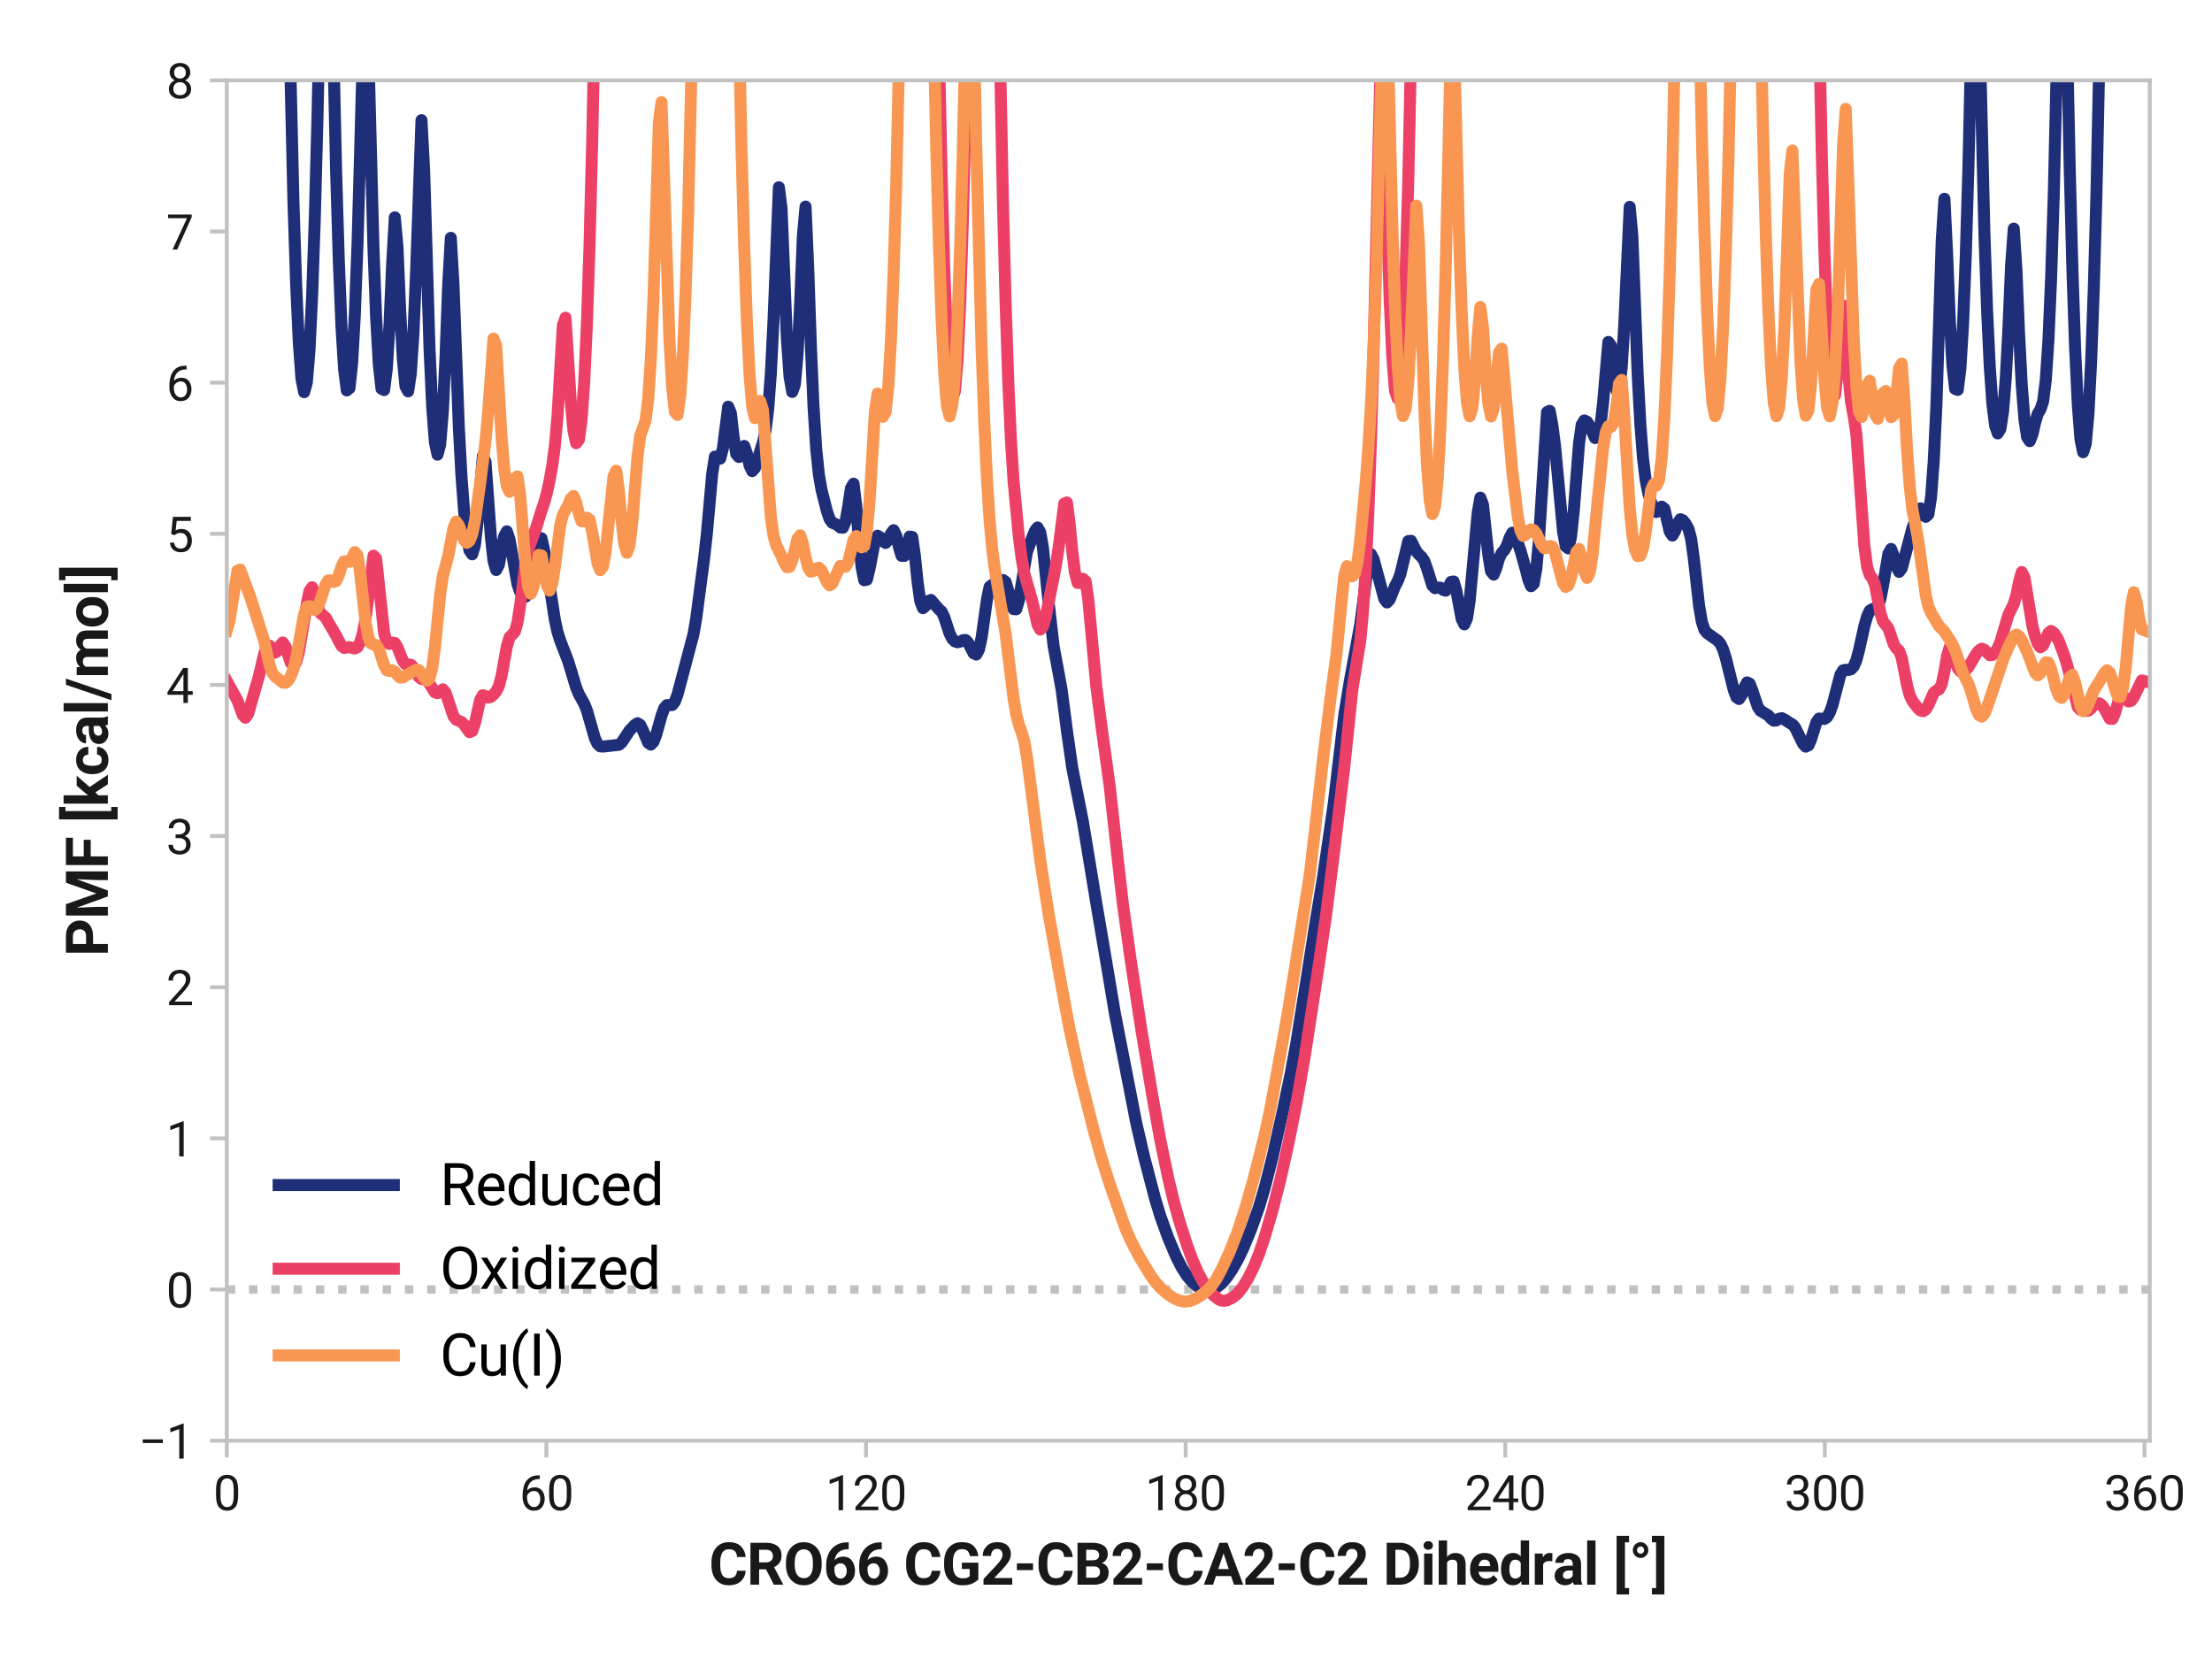 <?xml version="1.0" encoding="utf-8" standalone="no"?>
<!DOCTYPE svg PUBLIC "-//W3C//DTD SVG 1.1//EN"
  "http://www.w3.org/Graphics/SVG/1.1/DTD/svg11.dtd">
<svg xmlns:xlink="http://www.w3.org/1999/xlink" width="460.8pt" height="345.6pt" viewBox="0 0 460.8 345.6" xmlns="http://www.w3.org/2000/svg" version="1.1">
 <defs>
  <style type="text/css">*{stroke-linejoin: round; stroke-linecap: butt}</style>
 </defs>
 <g id="figure_1">
  <g id="patch_1">
   <path d="M 0 345.6 
L 460.8 345.6 
L 460.8 0 
L 0 0 
z
" style="fill: #ffffff"/>
  </g>
  <g id="axes_1">
   <g id="patch_2">
    <path d="M 47.243 300.112 
L 447.84 300.112 
L 447.84 16.74 
L 47.243 16.74 
z
" style="fill: #ffffff"/>
   </g>
   <g id="line2d_1">
    <path d="M 47.243 268.626 
L 447.84 268.626 
" clip-path="url(#p635b5f768e)" style="fill: none; stroke-dasharray: 1.75,2.888; stroke-dashoffset: 0; stroke: #c0c0c0; stroke-width: 1.75"/>
   </g>
   <g id="line2d_2">
    <path d="M 60.128 -1 
L 61.133 42.142 
L 61.689 59.136 
L 62.245 71.393 
L 62.8 78.914 
L 63.356 81.698 
L 63.911 79.747 
L 64.467 73.059 
L 65.023 61.635 
L 65.578 45.475 
L 66.134 24.579 
L 66.688 -1 
M 69.197 -1 
L 70.023 35.833 
L 70.579 54.313 
L 71.134 68.056 
L 71.69 77.063 
L 72.246 81.335 
L 72.801 80.869 
L 73.357 75.668 
L 73.913 65.73 
L 74.468 51.057 
L 75.024 31.673 
L 75.9 -1 
M 76.357 -1 
L 76.691 9.167 
L 77.802 51.725 
L 78.357 66.212 
L 78.913 75.963 
L 79.469 80.977 
L 80.024 81.257 
L 80.58 76.811 
L 81.136 67.738 
L 81.691 54.982 
L 82.247 45.269 
L 82.802 51.406 
L 83.358 64.493 
L 83.914 74.764 
L 84.469 80.503 
L 85.025 81.527 
L 85.58 77.816 
L 86.136 69.372 
L 86.692 56.226 
L 87.803 25.036 
L 88.359 35.522 
L 89.47 72.466 
L 90.025 84.615 
L 90.581 92.033 
L 91.137 94.715 
L 91.692 92.664 
L 92.248 85.885 
L 92.803 74.471 
L 93.359 59.484 
L 93.915 49.544 
L 94.47 59.181 
L 95.582 88.972 
L 96.137 99.263 
L 96.693 106.661 
L 97.248 111.698 
L 97.804 114.677 
L 98.36 115.478 
L 98.915 113.66 
L 99.471 108.844 
L 100.582 95.048 
L 101.138 96.168 
L 102.249 111.736 
L 102.805 116.863 
L 103.36 118.747 
L 103.916 117.695 
L 105.027 111.703 
L 105.583 110.684 
L 106.138 112.344 
L 107.805 121.69 
L 108.361 123.313 
L 108.916 124.094 
L 109.472 124.308 
L 110.028 123.791 
L 110.583 122.02 
L 111.139 118.758 
L 111.694 114.757 
L 112.25 112 
L 112.806 112.139 
L 113.361 114.593 
L 114.472 121.846 
L 115.584 129.096 
L 116.139 131.645 
L 116.695 133.426 
L 118.362 137.736 
L 120.029 143.246 
L 120.584 144.6 
L 121.695 146.588 
L 122.251 147.958 
L 123.918 153.779 
L 124.474 154.961 
L 125.029 155.474 
L 125.585 155.529 
L 127.807 155.281 
L 128.918 155.161 
L 129.474 154.724 
L 131.141 152.204 
L 132.252 151.015 
L 132.808 150.659 
L 133.363 151.002 
L 133.919 152.128 
L 135.03 154.735 
L 135.586 155.114 
L 136.141 154.517 
L 136.697 153.056 
L 137.808 149.075 
L 138.364 147.556 
L 138.92 146.893 
L 140.031 146.873 
L 140.586 146.171 
L 141.142 144.671 
L 144.476 132.081 
L 145.031 128.82 
L 146.698 116.171 
L 147.254 111.153 
L 148.365 98.716 
L 148.921 95.123 
L 149.476 95.169 
L 150.032 95.541 
L 150.587 93.429 
L 151.699 84.716 
L 152.254 86.053 
L 152.81 90.94 
L 153.365 94.563 
L 153.921 95.201 
L 154.477 93.755 
L 155.032 92.9 
L 155.588 94.487 
L 156.144 96.964 
L 156.699 98.14 
L 157.255 97.514 
L 158.922 92.225 
L 159.477 89.671 
L 160.033 85.201 
L 160.588 77.76 
L 161.144 66.643 
L 162.255 39.004 
L 162.811 43.425 
L 163.922 70.578 
L 164.478 78.472 
L 165.033 81.648 
L 165.589 80.09 
L 166.145 73.809 
L 166.7 62.943 
L 167.256 49.06 
L 167.811 43.036 
L 168.367 55.824 
L 168.923 72.072 
L 169.478 84.805 
L 170.034 93.545 
L 170.59 98.912 
L 171.145 102.065 
L 172.256 106.47 
L 172.812 108.107 
L 173.368 108.886 
L 174.479 109.368 
L 175.034 109.886 
L 175.59 109.935 
L 176.146 108.6 
L 176.701 105.51 
L 177.257 101.717 
L 177.813 100.762 
L 178.368 105.394 
L 178.924 112.484 
L 179.479 118.12 
L 180.035 120.879 
L 180.591 120.755 
L 181.146 118.46 
L 182.257 112.651 
L 182.813 111.599 
L 183.369 111.931 
L 183.924 112.743 
L 184.48 113.108 
L 185.036 112.503 
L 185.591 111.182 
L 186.147 110.441 
L 186.702 111.573 
L 187.258 113.971 
L 187.814 115.79 
L 188.369 115.825 
L 188.925 114.036 
L 189.48 111.774 
L 190.036 111.863 
L 190.592 115.807 
L 191.147 121.208 
L 191.703 125.18 
L 192.259 126.692 
L 192.814 126.23 
L 193.37 125.206 
L 193.925 124.975 
L 195.592 126.928 
L 196.148 127.403 
L 196.703 128.553 
L 197.815 131.963 
L 198.37 133.065 
L 198.926 133.624 
L 199.482 133.793 
L 200.037 133.656 
L 200.593 133.368 
L 201.148 133.317 
L 201.704 133.901 
L 202.815 136.086 
L 203.371 136.358 
L 203.926 135.354 
L 204.482 132.845 
L 205.593 124.926 
L 206.149 122.254 
L 206.705 121.817 
L 207.26 122.391 
L 207.816 122.448 
L 208.927 120.819 
L 209.483 121.206 
L 210.038 123.031 
L 210.594 125.32 
L 211.149 126.894 
L 211.705 126.925 
L 212.261 125.041 
L 213.928 114.978 
L 215.039 111.969 
L 215.594 110.582 
L 216.15 109.888 
L 216.706 110.876 
L 217.261 114.083 
L 218.372 124.824 
L 219.484 134.599 
L 220.595 140.587 
L 221.151 143.644 
L 222.262 152.197 
L 223.373 159.97 
L 225.595 171.21 
L 228.374 188.105 
L 230.596 201.198 
L 232.263 211.171 
L 236.708 233.96 
L 238.375 241.131 
L 240.597 249.604 
L 241.708 253.29 
L 243.375 257.91 
L 245.042 261.833 
L 246.153 264.025 
L 247.264 265.765 
L 248.376 267.069 
L 249.487 267.972 
L 250.598 268.475 
L 251.709 268.627 
L 252.821 268.466 
L 253.376 268.225 
L 254.487 267.378 
L 255.599 266.077 
L 256.71 264.405 
L 257.821 262.474 
L 258.932 260.187 
L 260.599 256.145 
L 262.266 251.458 
L 263.377 247.739 
L 265.044 241.229 
L 267.267 231.318 
L 268.933 223.376 
L 270.045 217.327 
L 272.267 203.47 
L 273.934 192.878 
L 275.601 182.815 
L 277.823 167.574 
L 278.935 158.189 
L 280.046 148.876 
L 281.157 142.109 
L 283.379 129.987 
L 285.046 117.117 
L 285.602 115.459 
L 286.158 116.532 
L 288.38 124.774 
L 288.936 125.506 
L 289.491 124.898 
L 290.602 122.121 
L 291.158 121.079 
L 291.714 119.643 
L 293.381 112.722 
L 293.936 112.652 
L 295.047 114.86 
L 295.603 115.531 
L 296.159 116.025 
L 296.714 116.874 
L 297.27 118.425 
L 298.381 121.956 
L 298.937 122.531 
L 299.492 122.399 
L 300.048 122.418 
L 300.604 122.872 
L 301.159 123.051 
L 301.715 122.339 
L 302.27 121.225 
L 302.826 121.143 
L 303.382 123.044 
L 304.493 128.964 
L 305.048 130.071 
L 305.604 128.83 
L 306.16 125.122 
L 307.827 106.822 
L 308.382 103.67 
L 308.938 105.145 
L 310.049 115.671 
L 310.605 119.015 
L 311.16 119.699 
L 311.716 118.322 
L 312.271 116.364 
L 312.827 115.187 
L 313.383 114.621 
L 313.938 113.603 
L 314.494 112.003 
L 315.05 110.969 
L 315.605 111.437 
L 316.716 114.609 
L 317.828 118.548 
L 318.383 120.751 
L 318.939 122.116 
L 319.494 121.616 
L 320.05 118.461 
L 320.606 112.206 
L 322.273 85.857 
L 322.828 85.586 
L 323.384 88.541 
L 323.939 92.862 
L 325.606 110.663 
L 326.162 113.799 
L 326.717 114.242 
L 327.273 111.829 
L 327.829 106.633 
L 328.94 92.403 
L 329.496 88.469 
L 330.051 87.58 
L 330.607 87.852 
L 331.162 88.726 
L 332.274 91.249 
L 332.829 91.081 
L 333.385 88.843 
L 333.94 84.048 
L 335.052 71.231 
L 335.607 72.014 
L 336.163 77.381 
L 336.719 81.298 
L 337.274 81.231 
L 337.83 76.587 
L 338.385 67.312 
L 339.497 43.085 
L 340.052 49.18 
L 341.163 78.194 
L 341.719 88.423 
L 342.275 95.551 
L 342.83 100.118 
L 343.386 102.838 
L 343.942 104.577 
L 344.497 105.919 
L 345.053 106.668 
L 345.608 106.359 
L 346.164 105.541 
L 346.72 105.977 
L 347.831 110.731 
L 348.386 111.568 
L 348.942 110.633 
L 349.498 109.03 
L 350.053 108.16 
L 350.609 108.402 
L 351.165 109.127 
L 351.72 110.116 
L 352.276 112.19 
L 352.831 116.158 
L 353.943 126.123 
L 354.498 129.436 
L 355.054 131.17 
L 355.609 131.878 
L 357.832 133.443 
L 358.387 134.097 
L 358.943 135.264 
L 359.499 137.027 
L 361.166 143.711 
L 361.721 145.221 
L 362.277 145.618 
L 362.832 144.776 
L 363.388 143.244 
L 363.944 142.16 
L 364.499 142.421 
L 365.055 143.878 
L 366.166 147.21 
L 366.722 148.051 
L 368.389 149.047 
L 368.944 149.699 
L 369.5 150.127 
L 370.055 150.073 
L 370.611 149.738 
L 371.167 149.604 
L 371.722 149.874 
L 372.833 150.601 
L 373.389 150.907 
L 373.945 151.521 
L 375.056 153.823 
L 375.612 154.938 
L 376.167 155.539 
L 376.723 155.286 
L 377.278 154.043 
L 378.39 150.462 
L 378.945 149.689 
L 380.056 149.768 
L 380.612 149.391 
L 381.168 148.445 
L 381.723 146.93 
L 383.39 140.547 
L 383.946 139.645 
L 384.501 139.524 
L 385.057 139.567 
L 385.613 139.412 
L 386.168 138.815 
L 386.724 137.494 
L 387.279 135.391 
L 388.391 130.389 
L 388.946 128.422 
L 389.502 127.227 
L 390.058 126.868 
L 390.613 126.861 
L 391.169 126.366 
L 391.724 124.765 
L 392.28 121.956 
L 393.391 115.329 
L 393.947 114.355 
L 394.502 115.834 
L 395.058 118.041 
L 395.614 119.126 
L 396.169 118.392 
L 398.392 109.989 
L 399.503 106.787 
L 400.059 105.901 
L 400.614 106.56 
L 401.17 107.662 
L 401.725 107.139 
L 402.281 103.505 
L 402.837 96.018 
L 403.392 84.341 
L 404.504 49.963 
L 405.059 41.415 
L 405.615 52.751 
L 406.17 66.438 
L 406.726 76.068 
L 407.282 81.014 
L 407.837 81.227 
L 408.393 76.704 
L 408.948 67.445 
L 409.504 53.45 
L 410.06 34.72 
L 410.873 -1 
M 412.186 -1 
L 413.393 48.715 
L 413.949 64.691 
L 414.505 76.405 
L 415.06 84.226 
L 415.616 88.673 
L 416.171 90.285 
L 416.727 89.346 
L 417.283 85.684 
L 417.838 78.811 
L 418.394 68.33 
L 418.95 55.2 
L 419.505 47.624 
L 420.061 56.193 
L 420.616 69.629 
L 421.172 80.316 
L 421.728 87.371 
L 422.283 91.08 
L 422.839 91.9 
L 423.394 90.491 
L 423.95 88.051 
L 424.506 86.192 
L 425.061 85.289 
L 425.617 83.631 
L 426.173 79.197 
L 426.728 70.819 
L 427.284 58.002 
L 427.839 40.555 
L 428.8 -1 
M 430.401 -1 
L 431.173 35.59 
L 431.729 56.347 
L 432.284 72.569 
L 432.84 84.277 
L 433.396 91.486 
L 433.951 94.204 
L 434.507 92.438 
L 435.062 86.183 
L 435.618 75.431 
L 436.174 60.167 
L 436.729 40.374 
L 437.612 -1 
L 437.612 -1 
" clip-path="url(#p635b5f768e)" style="fill: none; stroke: #1e2e79; stroke-width: 2.5; stroke-linecap: square"/>
   </g>
   <g id="line2d_3">
    <path d="M 47.243 141.887 
L 49.465 145.911 
L 50.577 148.966 
L 51.132 149.52 
L 51.688 148.703 
L 53.91 140.964 
L 55.022 136.24 
L 55.577 134.638 
L 56.133 134.495 
L 57.244 135.975 
L 57.8 135.627 
L 58.355 134.503 
L 58.911 133.837 
L 59.467 134.659 
L 60.578 138.087 
L 61.133 138.676 
L 61.689 137.968 
L 62.245 135.944 
L 63.356 129.277 
L 63.911 125.795 
L 64.467 123.118 
L 65.023 122.327 
L 65.578 123.819 
L 66.134 126.142 
L 66.69 127.67 
L 67.801 128.612 
L 70.023 132.42 
L 71.134 134.566 
L 71.69 134.972 
L 72.801 134.808 
L 73.913 135.09 
L 74.468 134.8 
L 75.024 133.795 
L 75.579 131.899 
L 76.135 128.944 
L 76.691 124.809 
L 77.802 115.75 
L 78.357 116.341 
L 80.024 131.917 
L 80.58 133.823 
L 81.136 134.149 
L 81.691 133.878 
L 82.247 133.94 
L 82.802 134.816 
L 83.914 137.637 
L 84.469 138.356 
L 85.58 138.476 
L 86.136 139.028 
L 87.247 141.017 
L 87.803 141.443 
L 88.359 141.528 
L 88.914 141.756 
L 89.47 142.421 
L 90.581 144.222 
L 91.137 144.407 
L 92.248 143.597 
L 92.803 144.234 
L 94.47 149.213 
L 95.026 149.909 
L 96.137 150.403 
L 96.693 150.956 
L 97.804 152.53 
L 98.36 152.303 
L 98.915 150.729 
L 100.026 145.802 
L 100.582 144.815 
L 101.138 145.011 
L 101.693 145.328 
L 102.249 145.182 
L 102.805 144.695 
L 103.36 144.043 
L 103.916 142.934 
L 104.471 140.861 
L 105.583 134.663 
L 106.138 132.773 
L 107.249 131.607 
L 107.805 129.652 
L 108.361 126.058 
L 109.472 117.269 
L 110.028 114.538 
L 111.694 109.973 
L 112.806 106.342 
L 113.361 104.742 
L 113.917 102.723 
L 114.472 100.181 
L 115.028 97.107 
L 115.584 92.944 
L 116.139 86.646 
L 117.251 67.792 
L 117.806 66.196 
L 118.917 83.867 
L 119.473 89.806 
L 120.029 92.327 
L 120.584 91.626 
L 121.14 87.602 
L 121.695 79.841 
L 122.251 67.846 
L 122.807 51.211 
L 123.362 29.67 
L 123.989 -1 
M 195.36 -1 
L 196.148 36.339 
L 196.703 55.876 
L 197.259 70.166 
L 197.815 79.208 
L 198.37 83.003 
L 198.926 81.551 
L 199.482 74.851 
L 200.037 62.904 
L 200.593 45.709 
L 201.148 23.267 
L 201.635 -1 
M 208.069 -1 
L 208.927 41.892 
L 209.483 63.007 
L 210.038 79.437 
L 210.594 91.615 
L 211.149 100.339 
L 212.261 111.976 
L 212.816 116.277 
L 213.372 119.411 
L 215.039 125.216 
L 216.15 130.168 
L 216.706 131.159 
L 217.261 130.573 
L 217.817 128.675 
L 219.484 120.267 
L 220.039 117.32 
L 220.595 113.598 
L 221.706 104.897 
L 222.262 104.676 
L 222.817 109.028 
L 223.373 114.801 
L 223.929 119.269 
L 224.484 121.441 
L 225.04 121.468 
L 225.595 120.563 
L 226.151 121.054 
L 226.707 124.823 
L 228.374 142.921 
L 229.485 151.549 
L 231.152 163.615 
L 232.818 178.734 
L 233.93 188.409 
L 235.597 200.347 
L 237.819 214.875 
L 240.041 228.175 
L 241.708 237.487 
L 243.375 245.452 
L 244.486 250.132 
L 245.598 254.121 
L 247.264 259.321 
L 248.376 262.365 
L 249.487 264.927 
L 250.598 267.013 
L 251.709 268.621 
L 252.821 269.866 
L 253.932 270.727 
L 254.487 270.94 
L 255.043 270.986 
L 255.599 270.88 
L 256.71 270.356 
L 257.821 269.462 
L 258.932 268.05 
L 260.044 266.226 
L 261.155 263.97 
L 262.266 261.225 
L 263.377 257.96 
L 265.044 252.279 
L 266.711 245.775 
L 268.378 238.287 
L 270.045 230.015 
L 271.712 220.614 
L 274.49 202.58 
L 276.156 191.306 
L 277.823 178.226 
L 280.046 159.763 
L 281.713 143.697 
L 283.379 133.431 
L 283.935 127.43 
L 284.491 118.739 
L 285.046 106.954 
L 285.602 91.644 
L 286.158 72.359 
L 287.824 4.175 
L 288.38 22.684 
L 288.936 44.961 
L 289.491 62.345 
L 290.047 74.492 
L 290.602 81.392 
L 291.158 83.044 
L 291.714 79.449 
L 292.269 70.607 
L 292.825 56.517 
L 293.381 37.18 
L 294.189 -1 
M 378.824 -1 
L 379.501 31.662 
L 380.056 52.28 
L 380.612 67.651 
L 381.168 77.775 
L 381.723 82.658 
L 382.279 82.335 
L 382.835 77.059 
L 383.39 68.478 
L 383.946 63.624 
L 384.501 69.396 
L 385.057 78.077 
L 385.613 83.79 
L 386.168 86.763 
L 386.724 90.511 
L 388.391 113.857 
L 388.946 118.049 
L 389.502 119.799 
L 390.058 120.474 
L 390.613 121.929 
L 391.724 127.75 
L 392.28 129.471 
L 393.391 130.9 
L 394.502 134.209 
L 395.058 135.072 
L 395.614 135.571 
L 396.169 137.042 
L 397.281 142.801 
L 397.836 144.864 
L 398.392 146.019 
L 399.503 147.493 
L 400.059 148.008 
L 400.614 148.158 
L 401.17 147.809 
L 401.725 146.862 
L 402.837 144.322 
L 403.392 143.849 
L 403.948 143.608 
L 404.504 142.483 
L 405.059 139.875 
L 405.615 136.586 
L 406.17 134.76 
L 406.726 135.569 
L 407.282 137.598 
L 407.837 139.18 
L 408.393 139.875 
L 408.948 139.941 
L 409.504 139.625 
L 410.06 138.951 
L 411.727 136.144 
L 412.282 135.486 
L 412.838 135.136 
L 413.393 135.362 
L 414.505 136.492 
L 415.06 136.435 
L 415.616 135.896 
L 416.171 135.001 
L 416.727 133.657 
L 418.394 128.063 
L 419.505 125.814 
L 420.061 123.897 
L 420.616 121.12 
L 421.172 119.168 
L 421.728 120.266 
L 423.394 130.435 
L 423.95 132.554 
L 424.506 134.11 
L 425.061 134.837 
L 425.617 134.436 
L 426.728 131.866 
L 427.284 131.437 
L 427.839 131.84 
L 428.395 132.624 
L 428.951 133.69 
L 430.062 136.661 
L 430.617 138.498 
L 432.84 147.285 
L 433.396 147.883 
L 434.507 148.106 
L 435.062 148.025 
L 435.618 147.569 
L 436.174 146.909 
L 436.729 146.488 
L 437.285 146.511 
L 437.84 146.896 
L 438.396 147.648 
L 439.507 149.728 
L 440.063 149.766 
L 440.619 148.483 
L 441.174 146.446 
L 441.73 144.971 
L 442.285 144.875 
L 442.841 145.599 
L 443.397 146.132 
L 443.952 145.999 
L 444.508 145.231 
L 446.175 141.742 
L 446.73 141.887 
L 446.73 141.887 
" clip-path="url(#p635b5f768e)" style="fill: none; stroke: #ec4067; stroke-width: 2.5; stroke-linecap: square"/>
   </g>
   <g id="matplotlib.axis_1">
    <g id="xtick_1">
     <g id="line2d_4">
      <defs>
       <path id="m58d6befa63" d="M 0 0 
L 0 3.5 
" style="stroke: #c2c1c1; stroke-width: 0.8"/>
      </defs>
      <g>
       <use xlink:href="#m58d6befa63" x="47.243" y="300.112" style="fill: #c2c1c1; stroke: #c2c1c1; stroke-width: 0.8"/>
      </g>
     </g>
     <g id="text_1">
      <!-- 0 -->
      <g style="fill: #191919" transform="translate(44.433 314.612) scale(0.1 -0.1)">
       <defs>
        <path id="Roboto-Regular-30" d="M 3234 1944 
Q 3234 825 2848 381 
Q 2463 -63 1800 -63 
Q 1156 -63 764 368 
Q 372 800 359 1872 
L 359 2638 
Q 359 3753 750 4183 
Q 1141 4613 1794 4613 
Q 2447 4613 2834 4195 
Q 3222 3778 3234 2709 
L 3234 1944 
z
M 2653 2734 
Q 2653 3503 2434 3822 
Q 2216 4141 1794 4141 
Q 1388 4141 1167 3831 
Q 947 3522 941 2778 
L 941 1850 
Q 941 1088 1164 750 
Q 1388 413 1800 413 
Q 2222 413 2436 745 
Q 2650 1078 2653 1825 
L 2653 2734 
z
" transform="scale(0.016)"/>
       </defs>
       <use xlink:href="#Roboto-Regular-30"/>
      </g>
     </g>
    </g>
    <g id="xtick_2">
     <g id="line2d_5">
      <g>
       <use xlink:href="#m58d6befa63" x="113.824" y="300.112" style="fill: #c2c1c1; stroke: #c2c1c1; stroke-width: 0.8"/>
      </g>
     </g>
     <g id="text_2">
      <!-- 60 -->
      <g style="fill: #191919" transform="translate(108.204 314.612) scale(0.1 -0.1)">
       <defs>
        <path id="Roboto-Regular-36" d="M 3291 1484 
Q 3291 838 2930 387 
Q 2569 -63 1878 -63 
Q 1388 -63 1063 198 
Q 738 459 577 861 
Q 416 1263 416 1684 
L 416 1956 
Q 416 2597 595 3194 
Q 775 3791 1247 4173 
Q 1719 4556 2597 4556 
L 2647 4556 
L 2647 4066 
Q 2041 4066 1705 3853 
Q 1369 3641 1205 3302 
Q 1041 2963 1006 2575 
Q 1369 2984 1984 2984 
Q 2438 2984 2727 2765 
Q 3016 2547 3153 2201 
Q 3291 1856 3291 1484 
z
M 997 1666 
Q 997 1059 1267 737 
Q 1538 416 1878 416 
Q 2278 416 2498 708 
Q 2719 1000 2719 1456 
Q 2719 1863 2516 2184 
Q 2313 2506 1891 2506 
Q 1588 2506 1341 2325 
Q 1094 2144 997 1884 
L 997 1666 
z
" transform="scale(0.016)"/>
       </defs>
       <use xlink:href="#Roboto-Regular-36"/>
       <use xlink:href="#Roboto-Regular-30" x="56.201"/>
      </g>
     </g>
    </g>
    <g id="xtick_3">
     <g id="line2d_6">
      <g>
       <use xlink:href="#m58d6befa63" x="180.405" y="300.112" style="fill: #c2c1c1; stroke: #c2c1c1; stroke-width: 0.8"/>
      </g>
     </g>
     <g id="text_3">
      <!-- 120 -->
      <g style="fill: #191919" transform="translate(171.975 314.612) scale(0.1 -0.1)">
       <defs>
        <path id="Roboto-Regular-31" d="M 2278 4575 
L 2278 0 
L 1700 0 
L 1700 3853 
L 534 3428 
L 534 3950 
L 2188 4575 
L 2278 4575 
z
" transform="scale(0.016)"/>
        <path id="Roboto-Regular-32" d="M 3359 475 
L 3359 0 
L 381 0 
L 381 416 
L 1925 2134 
Q 2306 2566 2439 2819 
Q 2572 3072 2572 3328 
Q 2572 3663 2364 3900 
Q 2156 4138 1778 4138 
Q 1322 4138 1097 3878 
Q 872 3619 872 3213 
L 294 3213 
Q 294 3788 672 4200 
Q 1050 4613 1778 4613 
Q 2422 4613 2786 4278 
Q 3150 3944 3150 3397 
Q 3150 2997 2903 2592 
Q 2656 2188 2297 1797 
L 1078 475 
L 3359 475 
z
" transform="scale(0.016)"/>
       </defs>
       <use xlink:href="#Roboto-Regular-31"/>
       <use xlink:href="#Roboto-Regular-32" x="56.201"/>
       <use xlink:href="#Roboto-Regular-30" x="112.402"/>
      </g>
     </g>
    </g>
    <g id="xtick_4">
     <g id="line2d_7">
      <g>
       <use xlink:href="#m58d6befa63" x="246.987" y="300.112" style="fill: #c2c1c1; stroke: #c2c1c1; stroke-width: 0.8"/>
      </g>
     </g>
     <g id="text_4">
      <!-- 180 -->
      <g style="fill: #191919" transform="translate(238.556 314.612) scale(0.1 -0.1)">
       <defs>
        <path id="Roboto-Regular-38" d="M 3244 1231 
Q 3244 606 2826 271 
Q 2409 -63 1796 -63 
Q 1184 -63 767 271 
Q 350 606 350 1231 
Q 350 1613 554 1905 
Q 759 2197 1109 2347 
Q 806 2494 629 2762 
Q 453 3031 453 3366 
Q 453 3963 833 4288 
Q 1213 4613 1794 4613 
Q 2378 4613 2758 4288 
Q 3138 3963 3138 3366 
Q 3138 3028 2956 2761 
Q 2775 2494 2472 2347 
Q 2825 2197 3034 1903 
Q 3244 1609 3244 1231 
z
M 2559 3356 
Q 2559 3697 2346 3917 
Q 2134 4138 1793 4138 
Q 1453 4138 1243 3927 
Q 1034 3716 1034 3356 
Q 1034 3003 1243 2790 
Q 1453 2578 1797 2578 
Q 2138 2578 2348 2790 
Q 2559 3003 2559 3356 
z
M 2663 1244 
Q 2663 1625 2420 1865 
Q 2178 2106 1791 2106 
Q 1394 2106 1161 1865 
Q 928 1625 928 1244 
Q 928 850 1161 631 
Q 1394 413 1797 413 
Q 2200 413 2431 631 
Q 2663 850 2663 1244 
z
" transform="scale(0.016)"/>
       </defs>
       <use xlink:href="#Roboto-Regular-31"/>
       <use xlink:href="#Roboto-Regular-38" x="56.201"/>
       <use xlink:href="#Roboto-Regular-30" x="112.402"/>
      </g>
     </g>
    </g>
    <g id="xtick_5">
     <g id="line2d_8">
      <g>
       <use xlink:href="#m58d6befa63" x="313.568" y="300.112" style="fill: #c2c1c1; stroke: #c2c1c1; stroke-width: 0.8"/>
      </g>
     </g>
     <g id="text_5">
      <!-- 240 -->
      <g style="fill: #191919" transform="translate(305.137 314.612) scale(0.1 -0.1)">
       <defs>
        <path id="Roboto-Regular-34" d="M 166 1397 
L 2203 4550 
L 2819 4550 
L 2819 1531 
L 3453 1531 
L 3453 1056 
L 2819 1056 
L 2819 0 
L 2241 0 
L 2241 1056 
L 166 1056 
L 166 1397 
z
M 822 1531 
L 2241 1531 
L 2241 3766 
L 2169 3638 
L 822 1531 
z
" transform="scale(0.016)"/>
       </defs>
       <use xlink:href="#Roboto-Regular-32"/>
       <use xlink:href="#Roboto-Regular-34" x="56.201"/>
       <use xlink:href="#Roboto-Regular-30" x="112.402"/>
      </g>
     </g>
    </g>
    <g id="xtick_6">
     <g id="line2d_9">
      <g>
       <use xlink:href="#m58d6befa63" x="380.149" y="300.112" style="fill: #c2c1c1; stroke: #c2c1c1; stroke-width: 0.8"/>
      </g>
     </g>
     <g id="text_6">
      <!-- 300 -->
      <g style="fill: #191919" transform="translate(371.719 314.612) scale(0.1 -0.1)">
       <defs>
        <path id="Roboto-Regular-33" d="M 1222 2084 
L 1222 2559 
L 1647 2559 
Q 2094 2563 2312 2784 
Q 2531 3006 2531 3338 
Q 2531 4138 1738 4138 
Q 1369 4138 1141 3927 
Q 913 3716 913 3359 
L 334 3359 
Q 334 3881 720 4247 
Q 1106 4613 1738 4613 
Q 2353 4613 2733 4286 
Q 3113 3959 3113 3325 
Q 3113 3072 2942 2784 
Q 2772 2497 2397 2338 
Q 2850 2191 3015 1884 
Q 3181 1578 3181 1269 
Q 3181 631 2768 284 
Q 2356 -63 1741 -63 
Q 1147 -63 722 267 
Q 297 597 297 1203 
L 875 1203 
Q 875 844 1108 628 
Q 1341 413 1741 413 
Q 2138 413 2369 622 
Q 2600 831 2600 1256 
Q 2600 1681 2337 1882 
Q 2075 2084 1634 2084 
L 1222 2084 
z
" transform="scale(0.016)"/>
       </defs>
       <use xlink:href="#Roboto-Regular-33"/>
       <use xlink:href="#Roboto-Regular-30" x="56.201"/>
       <use xlink:href="#Roboto-Regular-30" x="112.402"/>
      </g>
     </g>
    </g>
    <g id="xtick_7">
     <g id="line2d_10">
      <g>
       <use xlink:href="#m58d6befa63" x="446.73" y="300.112" style="fill: #c2c1c1; stroke: #c2c1c1; stroke-width: 0.8"/>
      </g>
     </g>
     <g id="text_7">
      <!-- 360 -->
      <g style="fill: #191919" transform="translate(438.3 314.612) scale(0.1 -0.1)">
       <use xlink:href="#Roboto-Regular-33"/>
       <use xlink:href="#Roboto-Regular-36" x="56.201"/>
       <use xlink:href="#Roboto-Regular-30" x="112.402"/>
      </g>
     </g>
    </g>
    <g id="text_8">
     <!-- CRO66 CG2-CB2-CA2-C2 Dihedral [°] -->
     <g style="fill: #191919" transform="translate(147.694 330.123) scale(0.12 -0.12)">
      <defs>
       <path id="Roboto-Bold-43" d="M 3044 1516 
L 3981 1516 
Q 3934 822 3461 379 
Q 2988 -63 2150 -63 
Q 1275 -63 772 526 
Q 269 1116 269 2125 
L 269 2422 
Q 269 3431 784 4023 
Q 1300 4616 2159 4616 
Q 3013 4616 3466 4161 
Q 3919 3706 3984 3006 
L 3047 3006 
Q 3016 3413 2820 3630 
Q 2625 3847 2159 3847 
Q 1247 3847 1222 2500 
L 1222 2125 
Q 1222 1419 1436 1062 
Q 1650 706 2150 706 
Q 2594 706 2801 907 
Q 3009 1109 3044 1516 
z
" transform="scale(0.016)"/>
       <path id="Roboto-Bold-52" d="M 2944 0 
L 2094 1669 
L 1347 1669 
L 1347 0 
L 406 0 
L 406 4550 
L 2100 4550 
Q 2884 4550 3332 4198 
Q 3781 3847 3781 3175 
Q 3781 2681 3562 2378 
Q 3344 2075 2969 1906 
L 3953 44 
L 3953 0 
L 2944 0 
z
M 1347 3791 
L 1347 2425 
L 2100 2425 
Q 2469 2425 2655 2611 
Q 2841 2797 2841 3103 
Q 2841 3419 2659 3605 
Q 2478 3791 2100 3791 
L 1347 3791 
z
" transform="scale(0.016)"/>
       <path id="Roboto-Bold-4f" d="M 4147 2172 
Q 4147 1131 3608 534 
Q 3069 -63 2212 -63 
Q 1356 -63 812 534 
Q 269 1131 269 2172 
L 269 2375 
Q 269 3416 809 4014 
Q 1350 4613 2206 4613 
Q 3063 4613 3605 4014 
Q 4147 3416 4147 2375 
L 4147 2172 
z
M 3197 2381 
Q 3197 3094 2937 3466 
Q 2678 3838 2206 3838 
Q 1734 3838 1478 3470 
Q 1222 3103 1219 2397 
L 1219 2172 
Q 1219 1463 1478 1086 
Q 1738 709 2213 709 
Q 2684 709 2939 1081 
Q 3194 1453 3197 2156 
L 3197 2381 
z
" transform="scale(0.016)"/>
       <path id="Roboto-Bold-36" d="M 3450 1500 
Q 3450 838 3033 387 
Q 2616 -63 1916 -63 
Q 1188 -63 752 443 
Q 316 950 316 1750 
L 316 2097 
Q 316 3200 925 3898 
Q 1534 4597 2634 4597 
L 2763 4597 
L 2763 3853 
L 2672 3853 
Q 2050 3844 1688 3538 
Q 1313 3219 1238 2675 
Q 1603 3047 2156 3047 
Q 2800 3047 3125 2589 
Q 3450 2131 3450 1500 
z
M 1219 1631 
Q 1219 1150 1408 909 
Q 1597 669 1900 669 
Q 2194 669 2370 901 
Q 2547 1134 2547 1491 
Q 2547 1853 2370 2087 
Q 2194 2322 1881 2322 
Q 1641 2322 1469 2198 
Q 1297 2075 1219 1903 
L 1219 1631 
z
" transform="scale(0.016)"/>
       <path id="Roboto-Bold-20" transform="scale(0.016)"/>
       <path id="Roboto-Bold-47" d="M 4009 2391 
L 4009 575 
Q 3847 381 3433 159 
Q 3019 -63 2269 -63 
Q 1384 -63 839 510 
Q 294 1084 294 2138 
L 294 2409 
Q 294 3463 816 4039 
Q 1338 4616 2203 4616 
Q 3088 4616 3509 4191 
Q 3931 3766 4006 3103 
L 3094 3103 
Q 3041 3447 2847 3653 
Q 2653 3859 2228 3859 
Q 1306 3859 1250 2584 
L 1247 2138 
Q 1247 1419 1514 1056 
Q 1781 694 2319 694 
Q 2656 694 2825 770 
Q 2994 847 3069 919 
L 3069 1703 
L 2219 1703 
L 2219 2391 
L 4009 2391 
z
" transform="scale(0.016)"/>
       <path id="Roboto-Bold-32" d="M 3428 728 
L 3428 0 
L 313 0 
L 313 619 
L 1784 2188 
Q 2116 2553 2245 2792 
Q 2375 3031 2375 3234 
Q 2375 3538 2223 3713 
Q 2072 3888 1788 3888 
Q 1466 3888 1295 3669 
Q 1125 3450 1125 3119 
L 222 3119 
Q 222 3734 645 4175 
Q 1069 4616 1803 4616 
Q 2519 4616 2900 4270 
Q 3281 3925 3281 3325 
Q 3281 2875 3014 2470 
Q 2747 2066 2284 1581 
L 1472 728 
L 3428 728 
z
" transform="scale(0.016)"/>
       <path id="Roboto-Bold-2d" d="M 2103 2316 
L 2103 1584 
L 347 1584 
L 347 2316 
L 2103 2316 
z
" transform="scale(0.016)"/>
       <path id="Roboto-Bold-42" d="M 3788 1341 
Q 3788 684 3369 345 
Q 2950 6 2175 0 
L 406 0 
L 406 4550 
L 2003 4550 
Q 2794 4550 3241 4247 
Q 3688 3944 3688 3306 
Q 3688 2997 3531 2737 
Q 3375 2478 3038 2344 
Q 3438 2244 3613 1956 
Q 3788 1669 3788 1341 
z
M 1347 3791 
L 1347 2647 
L 2003 2647 
Q 2747 2647 2747 3209 
Q 2747 3778 2034 3791 
L 1347 3791 
z
M 2850 1350 
Q 2850 1963 2231 1984 
L 1347 1984 
L 1347 756 
L 2147 756 
Q 2506 756 2678 925 
Q 2850 1094 2850 1350 
z
" transform="scale(0.016)"/>
       <path id="Roboto-Bold-41" d="M 25 0 
L 1719 4550 
L 2588 4550 
L 4291 0 
L 3291 0 
L 2978 938 
L 1331 938 
L 1019 0 
L 25 0 
z
M 1584 1697 
L 2725 1697 
L 2156 3406 
L 1584 1697 
z
" transform="scale(0.016)"/>
       <path id="Roboto-Bold-44" d="M 406 0 
L 406 4550 
L 1809 4550 
Q 2728 4550 3308 3950 
Q 3888 3350 3888 2375 
L 3888 2172 
Q 3888 1197 3308 598 
Q 2728 0 1797 0 
L 406 0 
z
M 1347 3791 
L 1347 756 
L 1797 756 
Q 2350 756 2639 1115 
Q 2928 1475 2934 2144 
L 2934 2381 
Q 2934 3075 2661 3428 
Q 2388 3781 1838 3791 
L 1347 3791 
z
" transform="scale(0.016)"/>
       <path id="Roboto-Bold-69" d="M 341 4256 
Q 341 4459 478 4592 
Q 616 4725 847 4725 
Q 1078 4725 1215 4592 
Q 1353 4459 1353 4256 
Q 1353 4056 1215 3923 
Q 1078 3791 847 3791 
Q 616 3791 478 3923 
Q 341 4056 341 4256 
z
M 1303 3381 
L 1303 0 
L 397 0 
L 397 3381 
L 1303 3381 
z
" transform="scale(0.016)"/>
       <path id="Roboto-Bold-68" d="M 1803 2713 
Q 1409 2713 1231 2409 
L 1231 0 
L 328 0 
L 328 4800 
L 1231 4800 
L 1231 3016 
Q 1584 3444 2134 3444 
Q 2631 3444 2939 3150 
Q 3247 2856 3250 2147 
L 3250 0 
L 2344 0 
L 2344 2138 
Q 2344 2466 2203 2589 
Q 2063 2713 1803 2713 
z
" transform="scale(0.016)"/>
       <path id="Roboto-Bold-65" d="M 3225 550 
Q 3063 319 2731 128 
Q 2400 -63 1906 -63 
Q 1119 -63 675 414 
Q 231 891 228 1566 
L 228 1697 
Q 228 2463 654 2953 
Q 1081 3444 1806 3444 
Q 2534 3444 2915 2987 
Q 3297 2531 3297 1781 
L 3297 1397 
L 1144 1397 
Q 1191 1069 1403 867 
Q 1616 666 1963 666 
Q 2478 666 2778 1044 
L 3225 550 
z
M 1800 2716 
Q 1513 2716 1356 2522 
Q 1200 2328 1153 2016 
L 2409 2016 
L 2409 2084 
Q 2403 2356 2258 2536 
Q 2113 2716 1800 2716 
z
" transform="scale(0.016)"/>
       <path id="Roboto-Bold-64" d="M 2438 0 
L 2394 359 
Q 2059 -63 1528 -63 
Q 900 -63 553 425 
Q 206 913 206 1650 
L 206 1716 
Q 206 2488 553 2966 
Q 900 3444 1534 3444 
Q 2028 3444 2347 3078 
L 2347 4800 
L 3253 4800 
L 3253 0 
L 2438 0 
z
M 1113 1650 
Q 1113 1244 1256 958 
Q 1400 672 1756 672 
Q 2169 672 2347 1022 
L 2347 2363 
Q 2175 2713 1763 2713 
Q 1409 2713 1261 2425 
Q 1113 2138 1113 1650 
z
" transform="scale(0.016)"/>
       <path id="Roboto-Bold-72" d="M 1922 2563 
Q 1413 2563 1253 2216 
L 1253 0 
L 347 0 
L 347 3381 
L 1200 3381 
L 1228 2978 
Q 1494 3444 1981 3444 
Q 2153 3444 2259 3403 
L 2250 2538 
L 1922 2563 
z
" transform="scale(0.016)"/>
       <path id="Roboto-Bold-61" d="M 2306 0 
Q 2250 119 2216 303 
Q 1888 -63 1363 -63 
Q 878 -63 547 223 
Q 216 509 216 950 
Q 216 1481 609 1773 
Q 1003 2066 1775 2066 
L 2178 2066 
L 2178 2263 
Q 2178 2497 2058 2636 
Q 1938 2775 1678 2775 
Q 1194 2775 1194 2369 
L 291 2369 
Q 291 2809 681 3126 
Q 1072 3444 1728 3444 
Q 2313 3444 2698 3147 
Q 3084 2850 3084 2256 
L 3084 750 
Q 3091 300 3219 53 
L 3219 0 
L 2306 0 
z
M 1559 628 
Q 1788 628 1948 729 
Q 2109 831 2178 953 
L 2178 1541 
L 1809 1541 
Q 1450 1541 1284 1389 
Q 1119 1238 1119 1016 
Q 1119 847 1236 737 
Q 1353 628 1559 628 
z
" transform="scale(0.016)"/>
       <path id="Roboto-Bold-6c" d="M 1303 4800 
L 1303 0 
L 397 0 
L 397 4800 
L 1303 4800 
z
" transform="scale(0.016)"/>
       <path id="Roboto-Bold-5b" d="M 1728 5297 
L 1728 4600 
L 1281 4600 
L 1281 -366 
L 1728 -366 
L 1728 -1059 
L 375 -1059 
L 375 5297 
L 1728 5297 
z
" transform="scale(0.016)"/>
       <path id="Roboto-Bold-b0" d="M 397 3750 
Q 397 4103 647 4358 
Q 897 4613 1247 4613 
Q 1591 4613 1836 4358 
Q 2081 4103 2081 3750 
Q 2081 3397 1836 3150 
Q 1591 2903 1247 2903 
Q 897 2903 647 3150 
Q 397 3397 397 3750 
z
M 853 3750 
Q 853 3584 970 3473 
Q 1088 3363 1247 3363 
Q 1406 3363 1515 3473 
Q 1625 3584 1625 3750 
Q 1625 3922 1515 4036 
Q 1406 4150 1247 4150 
Q 1088 4150 970 4036 
Q 853 3922 853 3750 
z
" transform="scale(0.016)"/>
       <path id="Roboto-Bold-5d" d="M 41 4600 
L 41 5297 
L 1394 5297 
L 1394 -1059 
L 41 -1059 
L 41 -366 
L 491 -366 
L 491 4600 
L 41 4600 
z
" transform="scale(0.016)"/>
      </defs>
      <use xlink:href="#Roboto-Bold-43"/>
      <use xlink:href="#Roboto-Bold-52" x="65.479"/>
      <use xlink:href="#Roboto-Bold-4f" x="129.297"/>
      <use xlink:href="#Roboto-Bold-36" x="198.34"/>
      <use xlink:href="#Roboto-Bold-36" x="255.713"/>
      <use xlink:href="#Roboto-Bold-20" x="313.086"/>
      <use xlink:href="#Roboto-Bold-43" x="337.988"/>
      <use xlink:href="#Roboto-Bold-47" x="403.467"/>
      <use xlink:href="#Roboto-Bold-32" x="471.582"/>
      <use xlink:href="#Roboto-Bold-2d" x="528.955"/>
      <use xlink:href="#Roboto-Bold-43" x="567.773"/>
      <use xlink:href="#Roboto-Bold-42" x="633.252"/>
      <use xlink:href="#Roboto-Bold-32" x="697.07"/>
      <use xlink:href="#Roboto-Bold-2d" x="754.443"/>
      <use xlink:href="#Roboto-Bold-43" x="793.262"/>
      <use xlink:href="#Roboto-Bold-41" x="858.74"/>
      <use xlink:href="#Roboto-Bold-32" x="926.074"/>
      <use xlink:href="#Roboto-Bold-2d" x="983.447"/>
      <use xlink:href="#Roboto-Bold-43" x="1022.266"/>
      <use xlink:href="#Roboto-Bold-32" x="1087.744"/>
      <use xlink:href="#Roboto-Bold-20" x="1145.117"/>
      <use xlink:href="#Roboto-Bold-44" x="1170.02"/>
      <use xlink:href="#Roboto-Bold-69" x="1235.059"/>
      <use xlink:href="#Roboto-Bold-68" x="1261.572"/>
      <use xlink:href="#Roboto-Bold-65" x="1317.578"/>
      <use xlink:href="#Roboto-Bold-64" x="1371.631"/>
      <use xlink:href="#Roboto-Bold-72" x="1428.027"/>
      <use xlink:href="#Roboto-Bold-61" x="1464.551"/>
      <use xlink:href="#Roboto-Bold-6c" x="1518.164"/>
      <use xlink:href="#Roboto-Bold-20" x="1544.678"/>
      <use xlink:href="#Roboto-Bold-5b" x="1569.58"/>
      <use xlink:href="#Roboto-Bold-b0" x="1597.412"/>
      <use xlink:href="#Roboto-Bold-5d" x="1636.279"/>
     </g>
    </g>
   </g>
   <g id="matplotlib.axis_2">
    <g id="ytick_1">
     <g id="line2d_11">
      <defs>
       <path id="mc725d48772" d="M 0 0 
L -3.5 0 
" style="stroke: #c2c1c1; stroke-width: 0.8"/>
      </defs>
      <g>
       <use xlink:href="#mc725d48772" x="47.243" y="300.112" style="fill: #c2c1c1; stroke: #c2c1c1; stroke-width: 0.8"/>
      </g>
     </g>
     <g id="text_9">
      <!-- −1 -->
      <g style="fill: #191919" transform="translate(28.905 303.862) scale(0.1 -0.1)">
       <defs>
        <path id="Roboto-Regular-2212" d="M 3134 2509 
L 3134 2034 
L 525 2034 
L 525 2509 
L 3134 2509 
z
" transform="scale(0.016)"/>
       </defs>
       <use xlink:href="#Roboto-Regular-2212"/>
       <use xlink:href="#Roboto-Regular-31" x="57.178"/>
      </g>
     </g>
    </g>
    <g id="ytick_2">
     <g id="line2d_12">
      <g>
       <use xlink:href="#mc725d48772" x="47.243" y="268.626" style="fill: #c2c1c1; stroke: #c2c1c1; stroke-width: 0.8"/>
      </g>
     </g>
     <g id="text_10">
      <!-- 0 -->
      <g style="fill: #191919" transform="translate(34.623 272.376) scale(0.1 -0.1)">
       <use xlink:href="#Roboto-Regular-30"/>
      </g>
     </g>
    </g>
    <g id="ytick_3">
     <g id="line2d_13">
      <g>
       <use xlink:href="#mc725d48772" x="47.243" y="237.14" style="fill: #c2c1c1; stroke: #c2c1c1; stroke-width: 0.8"/>
      </g>
     </g>
     <g id="text_11">
      <!-- 1 -->
      <g style="fill: #191919" transform="translate(34.623 240.89) scale(0.1 -0.1)">
       <use xlink:href="#Roboto-Regular-31"/>
      </g>
     </g>
    </g>
    <g id="ytick_4">
     <g id="line2d_14">
      <g>
       <use xlink:href="#mc725d48772" x="47.243" y="205.655" style="fill: #c2c1c1; stroke: #c2c1c1; stroke-width: 0.8"/>
      </g>
     </g>
     <g id="text_12">
      <!-- 2 -->
      <g style="fill: #191919" transform="translate(34.623 209.405) scale(0.1 -0.1)">
       <use xlink:href="#Roboto-Regular-32"/>
      </g>
     </g>
    </g>
    <g id="ytick_5">
     <g id="line2d_15">
      <g>
       <use xlink:href="#mc725d48772" x="47.243" y="174.169" style="fill: #c2c1c1; stroke: #c2c1c1; stroke-width: 0.8"/>
      </g>
     </g>
     <g id="text_13">
      <!-- 3 -->
      <g style="fill: #191919" transform="translate(34.623 177.919) scale(0.1 -0.1)">
       <use xlink:href="#Roboto-Regular-33"/>
      </g>
     </g>
    </g>
    <g id="ytick_6">
     <g id="line2d_16">
      <g>
       <use xlink:href="#mc725d48772" x="47.243" y="142.683" style="fill: #c2c1c1; stroke: #c2c1c1; stroke-width: 0.8"/>
      </g>
     </g>
     <g id="text_14">
      <!-- 4 -->
      <g style="fill: #191919" transform="translate(34.623 146.433) scale(0.1 -0.1)">
       <use xlink:href="#Roboto-Regular-34"/>
      </g>
     </g>
    </g>
    <g id="ytick_7">
     <g id="line2d_17">
      <g>
       <use xlink:href="#mc725d48772" x="47.243" y="111.197" style="fill: #c2c1c1; stroke: #c2c1c1; stroke-width: 0.8"/>
      </g>
     </g>
     <g id="text_15">
      <!-- 5 -->
      <g style="fill: #191919" transform="translate(34.623 114.947) scale(0.1 -0.1)">
       <defs>
        <path id="Roboto-Regular-35" d="M 1109 2166 
L 647 2284 
L 875 4550 
L 3209 4550 
L 3209 4016 
L 1366 4016 
L 1228 2778 
Q 1572 2975 1988 2975 
Q 2616 2975 2980 2561 
Q 3344 2147 3344 1450 
Q 3344 797 2987 367 
Q 2631 -63 1903 -63 
Q 1350 -63 947 248 
Q 544 559 481 1197 
L 1031 1197 
Q 1141 413 1903 413 
Q 2313 413 2538 691 
Q 2763 969 2763 1444 
Q 2763 1872 2527 2164 
Q 2291 2456 1853 2456 
Q 1563 2456 1413 2378 
Q 1263 2300 1109 2166 
z
" transform="scale(0.016)"/>
       </defs>
       <use xlink:href="#Roboto-Regular-35"/>
      </g>
     </g>
    </g>
    <g id="ytick_8">
     <g id="line2d_18">
      <g>
       <use xlink:href="#mc725d48772" x="47.243" y="79.712" style="fill: #c2c1c1; stroke: #c2c1c1; stroke-width: 0.8"/>
      </g>
     </g>
     <g id="text_16">
      <!-- 6 -->
      <g style="fill: #191919" transform="translate(34.623 83.462) scale(0.1 -0.1)">
       <use xlink:href="#Roboto-Regular-36"/>
      </g>
     </g>
    </g>
    <g id="ytick_9">
     <g id="line2d_19">
      <g>
       <use xlink:href="#mc725d48772" x="47.243" y="48.226" style="fill: #c2c1c1; stroke: #c2c1c1; stroke-width: 0.8"/>
      </g>
     </g>
     <g id="text_17">
      <!-- 7 -->
      <g style="fill: #191919" transform="translate(34.623 51.976) scale(0.1 -0.1)">
       <defs>
        <path id="Roboto-Regular-37" d="M 3319 4550 
L 3319 4225 
L 1434 0 
L 825 0 
L 2706 4075 
L 244 4075 
L 244 4550 
L 3319 4550 
z
" transform="scale(0.016)"/>
       </defs>
       <use xlink:href="#Roboto-Regular-37"/>
      </g>
     </g>
    </g>
    <g id="ytick_10">
     <g id="line2d_20">
      <g>
       <use xlink:href="#mc725d48772" x="47.243" y="16.74" style="fill: #c2c1c1; stroke: #c2c1c1; stroke-width: 0.8"/>
      </g>
     </g>
     <g id="text_18">
      <!-- 8 -->
      <g style="fill: #191919" transform="translate(34.623 20.49) scale(0.1 -0.1)">
       <use xlink:href="#Roboto-Regular-38"/>
      </g>
     </g>
    </g>
    <g id="text_19">
     <!-- PMF [kcal/mol] -->
     <g style="fill: #191919" transform="translate(22.468 199.246) rotate(-90) scale(0.12 -0.12)">
      <defs>
       <path id="Roboto-Bold-50" d="M 1347 1606 
L 1347 0 
L 406 0 
L 406 4550 
L 2184 4550 
Q 2991 4550 3442 4125 
Q 3894 3700 3894 3047 
Q 3894 2388 3442 1997 
Q 2991 1606 2184 1606 
L 1347 1606 
z
M 1347 3791 
L 1347 2363 
L 2184 2363 
Q 2588 2363 2766 2553 
Q 2944 2744 2944 3041 
Q 2944 3338 2766 3564 
Q 2588 3791 2184 3791 
L 1347 3791 
z
" transform="scale(0.016)"/>
       <path id="Roboto-Bold-4d" d="M 2800 1250 
L 3966 4550 
L 5194 4550 
L 5194 0 
L 4253 0 
L 4253 1244 
L 4347 3381 
L 3122 0 
L 2478 0 
L 1253 3381 
L 1347 1244 
L 1347 0 
L 406 0 
L 406 4550 
L 1634 4550 
L 2800 1250 
z
" transform="scale(0.016)"/>
       <path id="Roboto-Bold-46" d="M 406 0 
L 406 4550 
L 3372 4550 
L 3372 3791 
L 1347 3791 
L 1347 2616 
L 3147 2616 
L 3147 1859 
L 1347 1859 
L 1347 0 
L 406 0 
z
" transform="scale(0.016)"/>
       <path id="Roboto-Bold-6b" d="M 2444 0 
L 1575 1356 
L 1253 1034 
L 1253 0 
L 350 0 
L 350 4803 
L 1253 4803 
L 1253 2144 
L 1428 2369 
L 2291 3381 
L 3375 3381 
L 2156 1975 
L 3484 0 
L 2444 0 
z
" transform="scale(0.016)"/>
       <path id="Roboto-Bold-63" d="M 1753 666 
Q 2000 666 2159 802 
Q 2319 938 2322 1169 
L 3172 1169 
Q 3166 631 2761 284 
Q 2356 -63 1769 -63 
Q 984 -63 595 432 
Q 206 928 206 1647 
L 206 1734 
Q 206 2450 593 2947 
Q 981 3444 1766 3444 
Q 2388 3444 2777 3087 
Q 3166 2731 3172 2122 
L 2322 2122 
Q 2319 2369 2172 2542 
Q 2025 2716 1750 2716 
Q 1356 2716 1234 2420 
Q 1113 2125 1113 1647 
Q 1113 1256 1233 961 
Q 1353 666 1753 666 
z
" transform="scale(0.016)"/>
       <path id="Roboto-Bold-2f" d="M 2306 4550 
L 631 -391 
L -41 -391 
L 1634 4550 
L 2306 4550 
z
" transform="scale(0.016)"/>
       <path id="Roboto-Bold-6d" d="M 1806 2713 
Q 1431 2713 1253 2394 
L 1253 0 
L 347 0 
L 347 3381 
L 1197 3381 
L 1228 3009 
Q 1581 3444 2197 3444 
Q 2850 3444 3094 2928 
Q 3441 3444 4109 3444 
Q 4597 3444 4894 3156 
Q 5191 2869 5194 2169 
L 5194 0 
L 4288 0 
L 4288 2156 
Q 4288 2494 4152 2603 
Q 4016 2713 3781 2713 
Q 3381 2713 3222 2334 
L 3222 0 
L 2319 0 
L 2319 2150 
Q 2319 2484 2181 2598 
Q 2044 2713 1806 2713 
z
" transform="scale(0.016)"/>
       <path id="Roboto-Bold-6f" d="M 206 1722 
Q 206 2459 625 2951 
Q 1044 3444 1806 3444 
Q 2578 3444 2993 2951 
Q 3409 2459 3409 1722 
L 3409 1656 
Q 3409 919 2993 428 
Q 2578 -63 1813 -63 
Q 1053 -63 636 415 
Q 219 894 206 1616 
L 206 1722 
z
M 1113 1656 
Q 1113 1244 1270 955 
Q 1428 666 1813 666 
Q 2191 666 2348 953 
Q 2506 1241 2506 1722 
Q 2506 2125 2348 2420 
Q 2191 2716 1806 2716 
Q 1425 2716 1269 2422 
Q 1113 2128 1113 1656 
z
" transform="scale(0.016)"/>
      </defs>
      <use xlink:href="#Roboto-Bold-50"/>
      <use xlink:href="#Roboto-Bold-4d" x="64.551"/>
      <use xlink:href="#Roboto-Bold-46" x="152.148"/>
      <use xlink:href="#Roboto-Bold-20" x="206.982"/>
      <use xlink:href="#Roboto-Bold-5b" x="231.885"/>
      <use xlink:href="#Roboto-Bold-6b" x="259.717"/>
      <use xlink:href="#Roboto-Bold-63" x="313.135"/>
      <use xlink:href="#Roboto-Bold-61" x="365.332"/>
      <use xlink:href="#Roboto-Bold-6c" x="418.945"/>
      <use xlink:href="#Roboto-Bold-2f" x="445.459"/>
      <use xlink:href="#Roboto-Bold-6d" x="482.861"/>
      <use xlink:href="#Roboto-Bold-6f" x="569.434"/>
      <use xlink:href="#Roboto-Bold-6c" x="625.977"/>
      <use xlink:href="#Roboto-Bold-5d" x="652.49"/>
     </g>
    </g>
   </g>
   <g id="line2d_21">
    <path d="M 47.243 131.329 
L 47.799 129.372 
L 49.465 118.878 
L 50.021 118.655 
L 52.244 124.671 
L 55.022 133.443 
L 56.133 138.505 
L 56.688 140.066 
L 57.244 140.85 
L 58.911 142.188 
L 59.467 142.244 
L 60.022 141.796 
L 60.578 140.836 
L 61.133 139.355 
L 61.689 137.231 
L 62.8 131.003 
L 63.356 128.022 
L 63.911 126.407 
L 64.467 126.278 
L 65.023 126.808 
L 65.578 127.083 
L 66.134 126.59 
L 66.69 125.264 
L 67.801 121.814 
L 68.356 120.911 
L 68.912 120.89 
L 69.468 121.23 
L 70.023 121.044 
L 70.579 119.818 
L 71.134 118.036 
L 71.69 116.935 
L 72.801 117.028 
L 73.357 116.184 
L 73.913 115.01 
L 74.468 115.641 
L 75.024 119.388 
L 76.135 129.503 
L 76.691 132.607 
L 77.246 134.007 
L 77.802 134.274 
L 78.357 134.359 
L 78.913 135.165 
L 80.024 138.605 
L 80.58 139.638 
L 81.136 139.777 
L 81.691 139.633 
L 82.247 139.925 
L 82.802 140.642 
L 83.358 141.162 
L 83.914 141.126 
L 85.58 140.121 
L 86.692 139.506 
L 87.247 139.603 
L 87.803 140.229 
L 88.359 141.16 
L 88.914 141.8 
L 89.47 141.369 
L 90.025 139.206 
L 90.581 135.076 
L 91.692 123.908 
L 92.248 120.058 
L 93.359 115.848 
L 94.47 110.028 
L 95.026 108.658 
L 95.582 109.436 
L 96.693 112.552 
L 97.248 113.081 
L 97.804 112.693 
L 98.36 111.288 
L 98.915 108.681 
L 100.026 100.669 
L 101.138 91.906 
L 101.693 85.876 
L 102.805 70.535 
L 103.36 72.016 
L 104.471 90.863 
L 105.027 97.545 
L 105.583 101.272 
L 106.138 102.434 
L 106.694 101.587 
L 107.249 99.731 
L 107.805 99.235 
L 108.361 103.1 
L 109.472 117.573 
L 110.028 122.19 
L 110.583 123.686 
L 111.139 122.222 
L 112.25 115.598 
L 112.806 115.729 
L 113.917 121.928 
L 114.472 123.033 
L 115.028 121.659 
L 115.584 118.15 
L 116.695 109.523 
L 117.251 107.257 
L 118.362 105.199 
L 118.917 103.869 
L 119.473 103.318 
L 120.029 104.635 
L 120.584 107.01 
L 121.14 108.603 
L 121.695 108.59 
L 122.251 107.83 
L 122.807 108.255 
L 123.362 110.799 
L 124.474 117.353 
L 125.029 118.781 
L 125.585 118.08 
L 126.14 115.083 
L 127.807 99.255 
L 128.363 98.057 
L 128.918 102.078 
L 129.474 108.365 
L 130.03 113.277 
L 130.585 115.163 
L 131.141 113.664 
L 131.697 109.031 
L 132.808 95.077 
L 133.363 90.764 
L 134.475 87.668 
L 135.03 83.128 
L 135.586 74.634 
L 136.141 61.824 
L 137.253 25.526 
L 137.808 21.28 
L 139.475 71.161 
L 140.031 80.75 
L 140.586 85.845 
L 141.142 86.444 
L 141.698 82.547 
L 142.253 74.154 
L 142.809 61.265 
L 143.364 43.881 
L 144.405 -1 
M 153.775 -1 
L 154.477 31.22 
L 155.032 51.318 
L 155.588 66.922 
L 156.144 78.04 
L 156.699 84.711 
L 157.255 87.092 
L 157.81 85.865 
L 158.366 83.538 
L 158.922 85.336 
L 160.588 107.772 
L 161.144 111.649 
L 161.7 113.592 
L 162.811 115.896 
L 163.367 117.24 
L 163.922 118.151 
L 164.478 118.078 
L 165.033 116.806 
L 166.145 112.209 
L 166.7 111.513 
L 167.256 113.281 
L 167.811 116.138 
L 168.367 118.293 
L 168.923 119.106 
L 169.478 118.918 
L 170.034 118.429 
L 170.59 118.265 
L 171.145 118.795 
L 172.256 121.264 
L 172.812 121.939 
L 173.368 121.565 
L 175.034 117.912 
L 176.146 118.062 
L 176.701 117.04 
L 177.813 112.49 
L 178.368 111.674 
L 178.924 112.707 
L 179.479 114.015 
L 180.035 113.721 
L 180.591 110.657 
L 181.146 104.349 
L 182.257 85.765 
L 182.813 81.989 
L 183.924 86.828 
L 184.48 85.914 
L 185.036 80.744 
L 185.591 71.128 
L 186.147 57.025 
L 186.702 38.429 
L 187.587 -1 
M 194.351 -1 
L 195.037 30.573 
L 195.592 50.8 
L 196.148 66.53 
L 196.703 77.765 
L 197.259 84.503 
L 197.815 86.746 
L 198.37 84.493 
L 198.926 77.744 
L 199.482 66.5 
L 200.037 50.759 
L 200.593 30.524 
L 201.288 -1 
M 202.73 -1 
L 203.371 30.367 
L 204.482 72.522 
L 205.038 87.831 
L 205.593 99.644 
L 206.149 108.354 
L 206.705 114.49 
L 207.26 118.741 
L 209.483 131.966 
L 211.149 145.516 
L 211.705 148.86 
L 212.261 151.025 
L 212.816 152.517 
L 213.372 154.419 
L 213.928 157.639 
L 216.706 179.196 
L 218.372 189.962 
L 221.151 205.52 
L 222.817 214.418 
L 225.04 224.405 
L 227.818 235.378 
L 229.485 241.319 
L 231.152 246.584 
L 234.485 255.973 
L 235.597 258.497 
L 237.263 261.675 
L 239.486 265.359 
L 240.597 266.967 
L 241.708 268.244 
L 243.375 269.677 
L 244.486 270.407 
L 245.598 270.922 
L 246.709 271.161 
L 247.82 271.037 
L 248.931 270.603 
L 250.043 269.95 
L 251.154 269.123 
L 252.265 268.046 
L 253.376 266.467 
L 254.487 264.406 
L 256.154 260.81 
L 257.821 256.555 
L 259.488 251.458 
L 261.155 245.583 
L 263.377 236.801 
L 264.489 231.675 
L 266.711 219.7 
L 268.378 210.377 
L 272.823 182.387 
L 273.934 172.907 
L 275.601 158.237 
L 277.268 144.685 
L 278.379 136.545 
L 279.49 125.19 
L 280.046 119.884 
L 280.601 117.936 
L 281.713 120.051 
L 282.268 119.488 
L 282.824 116.798 
L 283.379 112.341 
L 284.491 100.612 
L 285.046 93.373 
L 285.602 84.128 
L 286.158 71.919 
L 286.713 56.084 
L 287.824 12.478 
L 288.179 -1 
M 288.778 -1 
L 288.936 2.029 
L 290.047 47.379 
L 290.602 63.944 
L 291.158 76.015 
L 291.714 83.59 
L 292.269 86.669 
L 292.825 85.253 
L 293.381 79.345 
L 293.936 68.989 
L 295.047 42.836 
L 295.603 50.715 
L 296.714 85.071 
L 297.27 96.801 
L 297.825 104.141 
L 298.381 107.085 
L 298.937 105.637 
L 299.492 99.801 
L 300.048 89.58 
L 300.604 74.976 
L 301.159 55.994 
L 302.27 8.043 
L 302.826 6.29 
L 303.937 48.799 
L 304.493 65.019 
L 305.048 76.748 
L 305.604 83.983 
L 306.16 86.727 
L 306.715 85.011 
L 307.271 79.039 
L 307.827 70.101 
L 308.382 63.95 
L 308.938 68.267 
L 309.493 77.337 
L 310.049 84.113 
L 310.605 86.775 
L 311.16 85.138 
L 312.271 73.408 
L 312.827 72.624 
L 315.05 98.261 
L 316.161 107.453 
L 316.716 110.45 
L 317.272 111.637 
L 317.828 111.389 
L 318.383 110.655 
L 318.939 110.261 
L 319.494 110.436 
L 320.05 111.137 
L 321.161 113.506 
L 321.717 114.208 
L 322.273 114.156 
L 322.828 113.753 
L 323.384 113.856 
L 323.939 115.121 
L 325.606 121.471 
L 326.162 122.274 
L 326.717 121.935 
L 327.273 120.331 
L 328.384 114.99 
L 328.94 114.341 
L 329.496 116.328 
L 330.051 119.047 
L 330.607 120.388 
L 331.162 119.369 
L 331.718 115.889 
L 332.829 104.263 
L 333.94 93.514 
L 334.496 90.077 
L 335.052 88.802 
L 335.607 88.918 
L 336.163 88.102 
L 336.719 84.773 
L 337.274 79.893 
L 337.83 79.146 
L 338.385 86.906 
L 339.497 105.861 
L 340.052 111.419 
L 340.608 114.512 
L 341.163 115.835 
L 341.719 115.778 
L 342.275 114.194 
L 342.83 110.811 
L 343.942 102.095 
L 344.497 100.842 
L 345.053 101.152 
L 345.608 99.997 
L 346.164 95.49 
L 346.72 86.902 
L 347.275 73.991 
L 347.831 56.683 
L 348.386 34.951 
L 349.12 -1 
M 353.891 -1 
L 354.498 27.163 
L 355.054 48.061 
L 355.609 64.464 
L 356.165 76.371 
L 356.721 83.782 
L 357.276 86.697 
L 357.832 85.116 
L 358.387 79.039 
L 358.943 68.467 
L 359.499 53.398 
L 360.054 33.834 
L 360.82 -1 
M 366.662 -1 
L 367.277 27.545 
L 367.833 48.369 
L 368.389 64.697 
L 368.944 76.53 
L 369.5 83.866 
L 370.055 86.707 
L 370.611 85.052 
L 371.167 78.902 
L 371.722 68.268 
L 372.833 36.176 
L 373.389 31.345 
L 375.056 75.198 
L 375.612 83.139 
L 376.167 86.588 
L 376.723 85.549 
L 377.278 80.083 
L 378.39 60.309 
L 378.945 59.115 
L 380.056 78.719 
L 380.612 84.923 
L 381.168 86.728 
L 381.723 84.049 
L 382.279 76.876 
L 382.835 65.214 
L 383.946 30.315 
L 384.501 22.667 
L 386.168 70.709 
L 386.724 80.485 
L 387.279 85.819 
L 387.835 86.87 
L 388.391 84.297 
L 388.946 80.329 
L 389.502 79.329 
L 390.613 86.31 
L 391.169 87.245 
L 391.724 85.113 
L 392.28 81.928 
L 392.836 81.459 
L 393.947 86.909 
L 394.502 86.466 
L 395.058 82.41 
L 395.614 76.62 
L 396.169 75.749 
L 396.725 83.709 
L 397.281 93.766 
L 397.836 101.429 
L 398.392 106.183 
L 399.503 111.893 
L 401.17 124.005 
L 401.725 126.35 
L 402.281 127.674 
L 403.948 130.453 
L 405.059 131.572 
L 406.17 133.288 
L 406.726 134.231 
L 407.282 135.449 
L 408.948 140.294 
L 410.06 142.479 
L 410.615 144.046 
L 411.727 147.848 
L 412.282 149.026 
L 412.838 149.29 
L 413.393 148.666 
L 413.949 147.348 
L 417.283 137.436 
L 418.394 134.77 
L 419.505 132.557 
L 420.061 132.19 
L 420.616 132.527 
L 421.172 133.388 
L 422.283 135.782 
L 423.95 140.15 
L 424.506 140.693 
L 425.061 140.196 
L 426.173 137.979 
L 426.728 138.036 
L 427.284 139.43 
L 428.395 143.658 
L 428.951 145.04 
L 429.506 145.38 
L 430.062 144.57 
L 431.173 141.069 
L 431.729 140.595 
L 432.284 142.164 
L 433.396 147.128 
L 433.951 148.158 
L 434.507 147.884 
L 435.062 146.705 
L 436.174 143.826 
L 437.285 142.074 
L 438.396 140.186 
L 438.952 139.634 
L 439.507 140.113 
L 440.063 141.662 
L 440.619 143.636 
L 441.174 145.098 
L 441.73 145.175 
L 442.285 143.226 
L 442.841 138.956 
L 443.952 126.32 
L 444.508 123.37 
L 445.063 125.246 
L 445.619 128.79 
L 446.175 131.135 
L 446.73 131.329 
L 446.73 131.329 
" clip-path="url(#p635b5f768e)" style="fill: none; stroke: #f99752; stroke-width: 2.5; stroke-linecap: square"/>
   </g>
   <g id="patch_3">
    <path d="M 47.243 300.112 
L 47.243 16.74 
" style="fill: none; stroke: #c2c1c1; stroke-width: 0.8; stroke-linejoin: miter; stroke-linecap: square"/>
   </g>
   <g id="patch_4">
    <path d="M 447.84 300.112 
L 447.84 16.74 
" style="fill: none; stroke: #c2c1c1; stroke-width: 0.8; stroke-linejoin: miter; stroke-linecap: square"/>
   </g>
   <g id="patch_5">
    <path d="M 47.243 300.112 
L 447.84 300.112 
" style="fill: none; stroke: #c2c1c1; stroke-width: 0.8; stroke-linejoin: miter; stroke-linecap: square"/>
   </g>
   <g id="patch_6">
    <path d="M 47.243 16.74 
L 447.84 16.74 
" style="fill: none; stroke: #c2c1c1; stroke-width: 0.8; stroke-linejoin: miter; stroke-linecap: square"/>
   </g>
   <g id="legend_1">
    <g id="line2d_22">
     <path d="M 58.043 246.856 
L 70.043 246.856 
L 82.043 246.856 
" style="fill: none; stroke: #1e2e79; stroke-width: 2.5; stroke-linecap: square"/>
    </g>
    <g id="text_20">
     <!-- Reduced -->
     <g transform="translate(91.643 251.056) scale(0.12 -0.12)">
      <defs>
       <path id="Roboto-Regular-52" d="M 3188 0 
L 2200 1844 
L 1131 1844 
L 1131 0 
L 528 0 
L 528 4550 
L 2034 4550 
Q 2800 4550 3214 4200 
Q 3628 3850 3628 3184 
Q 3628 2759 3398 2442 
Q 3169 2125 2763 1969 
L 3831 38 
L 3831 0 
L 3188 0 
z
M 1131 4056 
L 1131 2334 
L 2053 2334 
Q 2538 2334 2783 2582 
Q 3028 2831 3028 3184 
Q 3028 3578 2792 3817 
Q 2556 4056 2034 4056 
L 1131 4056 
z
" transform="scale(0.016)"/>
       <path id="Roboto-Regular-65" d="M 3116 591 
Q 2950 341 2647 139 
Q 2344 -63 1844 -63 
Q 1138 -63 714 396 
Q 291 856 291 1572 
L 291 1703 
Q 291 2256 502 2645 
Q 713 3034 1050 3239 
Q 1388 3444 1769 3444 
Q 2494 3444 2826 2970 
Q 3159 2497 3159 1788 
L 3159 1528 
L 872 1528 
Q 884 1063 1148 736 
Q 1413 409 1875 409 
Q 2181 409 2393 534 
Q 2606 659 2766 869 
L 3116 591 
z
M 1769 2969 
Q 1425 2969 1187 2719 
Q 950 2469 891 2000 
L 2581 2000 
L 2581 2044 
Q 2559 2381 2386 2675 
Q 2213 2969 1769 2969 
z
" transform="scale(0.016)"/>
       <path id="Roboto-Regular-64" d="M 2622 0 
L 2594 363 
Q 2247 -63 1628 -63 
Q 1034 -63 668 418 
Q 303 900 297 1628 
L 297 1719 
Q 297 2494 664 2969 
Q 1031 3444 1634 3444 
Q 2231 3444 2572 3044 
L 2572 4800 
L 3153 4800 
L 3153 0 
L 2622 0 
z
M 878 1653 
Q 878 1150 1090 789 
Q 1303 428 1772 428 
Q 2309 428 2572 919 
L 2572 2475 
Q 2313 2956 1778 2956 
Q 1306 2956 1092 2589 
Q 878 2222 878 1719 
L 878 1653 
z
" transform="scale(0.016)"/>
       <path id="Roboto-Regular-75" d="M 2538 0 
L 2525 334 
Q 2194 -63 1538 -63 
Q 1041 -63 734 231 
Q 428 525 428 1200 
L 428 3381 
L 1006 3381 
L 1006 1194 
Q 1006 738 1198 583 
Q 1391 428 1628 428 
Q 2281 428 2509 919 
L 2509 3381 
L 3091 3381 
L 3091 0 
L 2538 0 
z
" transform="scale(0.016)"/>
       <path id="Roboto-Regular-63" d="M 1794 413 
Q 2103 413 2336 597 
Q 2569 781 2591 1069 
L 3141 1069 
Q 3119 616 2725 276 
Q 2331 -63 1794 -63 
Q 1031 -63 661 440 
Q 291 944 291 1625 
L 291 1756 
Q 291 2438 661 2941 
Q 1031 3444 1794 3444 
Q 2388 3444 2753 3092 
Q 3119 2741 3141 2219 
L 2591 2219 
Q 2569 2531 2355 2750 
Q 2141 2969 1794 2969 
Q 1438 2969 1236 2787 
Q 1034 2606 951 2328 
Q 869 2050 869 1756 
L 869 1625 
Q 869 1328 950 1050 
Q 1031 772 1232 592 
Q 1434 413 1794 413 
z
" transform="scale(0.016)"/>
      </defs>
      <use xlink:href="#Roboto-Regular-52"/>
      <use xlink:href="#Roboto-Regular-65" x="61.621"/>
      <use xlink:href="#Roboto-Regular-64" x="114.648"/>
      <use xlink:href="#Roboto-Regular-75" x="171.045"/>
      <use xlink:href="#Roboto-Regular-63" x="226.172"/>
      <use xlink:href="#Roboto-Regular-65" x="278.516"/>
      <use xlink:href="#Roboto-Regular-64" x="331.543"/>
     </g>
    </g>
    <g id="line2d_23">
     <path d="M 58.043 264.294 
L 70.043 264.294 
L 82.043 264.294 
" style="fill: none; stroke: #ec4067; stroke-width: 2.5; stroke-linecap: square"/>
    </g>
    <g id="text_21">
     <!-- Oxidized -->
     <g transform="translate(91.643 268.494) scale(0.12 -0.12)">
      <defs>
       <path id="Roboto-Regular-4f" d="M 4031 2131 
Q 4031 1106 3534 521 
Q 3038 -63 2206 -63 
Q 1397 -63 884 521 
Q 372 1106 372 2131 
L 372 2419 
Q 372 3441 881 4027 
Q 1391 4613 2200 4613 
Q 3025 4613 3523 4036 
Q 4022 3459 4031 2456 
L 4031 2131 
z
M 3434 2425 
Q 3434 3238 3109 3669 
Q 2784 4100 2200 4100 
Q 1641 4100 1305 3669 
Q 969 3238 969 2425 
L 969 2131 
Q 969 1313 1308 880 
Q 1647 447 2206 447 
Q 2794 447 3114 880 
Q 3434 1313 3434 2131 
L 3434 2425 
z
" transform="scale(0.016)"/>
       <path id="Roboto-Regular-78" d="M 831 3381 
L 1572 2150 
L 2322 3381 
L 3000 3381 
L 1894 1713 
L 3034 0 
L 2366 0 
L 1584 1269 
L 803 0 
L 131 0 
L 1269 1713 
L 166 3381 
L 831 3381 
z
" transform="scale(0.016)"/>
       <path id="Roboto-Regular-69" d="M 444 4278 
Q 444 4419 530 4516 
Q 616 4613 784 4613 
Q 950 4613 1039 4516 
Q 1128 4419 1128 4278 
Q 1128 4144 1039 4048 
Q 950 3953 784 3953 
Q 616 3953 530 4048 
Q 444 4144 444 4278 
z
M 1069 3381 
L 1069 0 
L 488 0 
L 488 3381 
L 1069 3381 
z
" transform="scale(0.016)"/>
       <path id="Roboto-Regular-7a" d="M 303 2903 
L 303 3381 
L 2869 3381 
L 2869 2972 
L 988 475 
L 2959 475 
L 2959 0 
L 278 0 
L 278 425 
L 2141 2903 
L 303 2903 
z
" transform="scale(0.016)"/>
      </defs>
      <use xlink:href="#Roboto-Regular-4f"/>
      <use xlink:href="#Roboto-Regular-78" x="68.799"/>
      <use xlink:href="#Roboto-Regular-69" x="118.408"/>
      <use xlink:href="#Roboto-Regular-64" x="142.725"/>
      <use xlink:href="#Roboto-Regular-69" x="199.121"/>
      <use xlink:href="#Roboto-Regular-7a" x="223.438"/>
      <use xlink:href="#Roboto-Regular-65" x="273.047"/>
      <use xlink:href="#Roboto-Regular-64" x="326.074"/>
     </g>
    </g>
    <g id="line2d_24">
     <path d="M 58.043 282.358 
L 70.043 282.358 
L 82.043 282.358 
" style="fill: none; stroke: #f99752; stroke-width: 2.5; stroke-linecap: square"/>
    </g>
    <g id="text_22">
     <!-- Cu(I) -->
     <g transform="translate(91.643 286.558) scale(0.12 -0.12)">
      <defs>
       <path id="Roboto-Regular-43" d="M 3275 1447 
L 3875 1447 
Q 3806 800 3387 368 
Q 2969 -63 2150 -63 
Q 1356 -63 870 504 
Q 384 1072 375 2013 
L 375 2500 
Q 375 3456 867 4034 
Q 1359 4613 2203 4613 
Q 2975 4613 3390 4188 
Q 3806 3763 3875 3091 
L 3275 3091 
Q 3206 3566 2968 3842 
Q 2731 4119 2203 4119 
Q 1600 4119 1287 3675 
Q 975 3231 975 2506 
L 975 2047 
Q 975 1375 1259 901 
Q 1544 428 2150 428 
Q 2725 428 2961 697 
Q 3197 966 3275 1447 
z
" transform="scale(0.016)"/>
       <path id="Roboto-Regular-28" d="M 419 1850 
Q 419 2756 678 3434 
Q 938 4113 1294 4541 
Q 1650 4969 1947 5134 
L 2069 4753 
Q 1700 4475 1348 3761 
Q 997 3047 997 1813 
Q 997 625 1348 -97 
Q 1700 -819 2069 -1119 
L 1947 -1469 
Q 1650 -1306 1294 -878 
Q 938 -450 678 226 
Q 419 903 419 1850 
z
" transform="scale(0.016)"/>
       <path id="Roboto-Regular-49" d="M 1175 4550 
L 1175 0 
L 572 0 
L 572 4550 
L 1175 4550 
z
" transform="scale(0.016)"/>
       <path id="Roboto-Regular-29" d="M 1772 1819 
Q 1772 906 1512 228 
Q 1253 -450 895 -878 
Q 538 -1306 244 -1469 
L 122 -1119 
Q 488 -841 841 -109 
Q 1194 622 1194 1856 
Q 1194 2647 1019 3236 
Q 844 3825 594 4212 
Q 344 4600 122 4781 
L 244 5134 
Q 538 4969 895 4541 
Q 1253 4113 1512 3436 
Q 1772 2759 1772 1819 
z
" transform="scale(0.016)"/>
      </defs>
      <use xlink:href="#Roboto-Regular-43"/>
      <use xlink:href="#Roboto-Regular-75" x="65.088"/>
      <use xlink:href="#Roboto-Regular-28" x="120.215"/>
      <use xlink:href="#Roboto-Regular-49" x="154.443"/>
      <use xlink:href="#Roboto-Regular-29" x="181.641"/>
     </g>
    </g>
   </g>
  </g>
 </g>
 <defs>
  <clipPath id="p635b5f768e">
   <rect x="47.243" y="16.74" width="400.597" height="283.372"/>
  </clipPath>
 </defs>
</svg>
